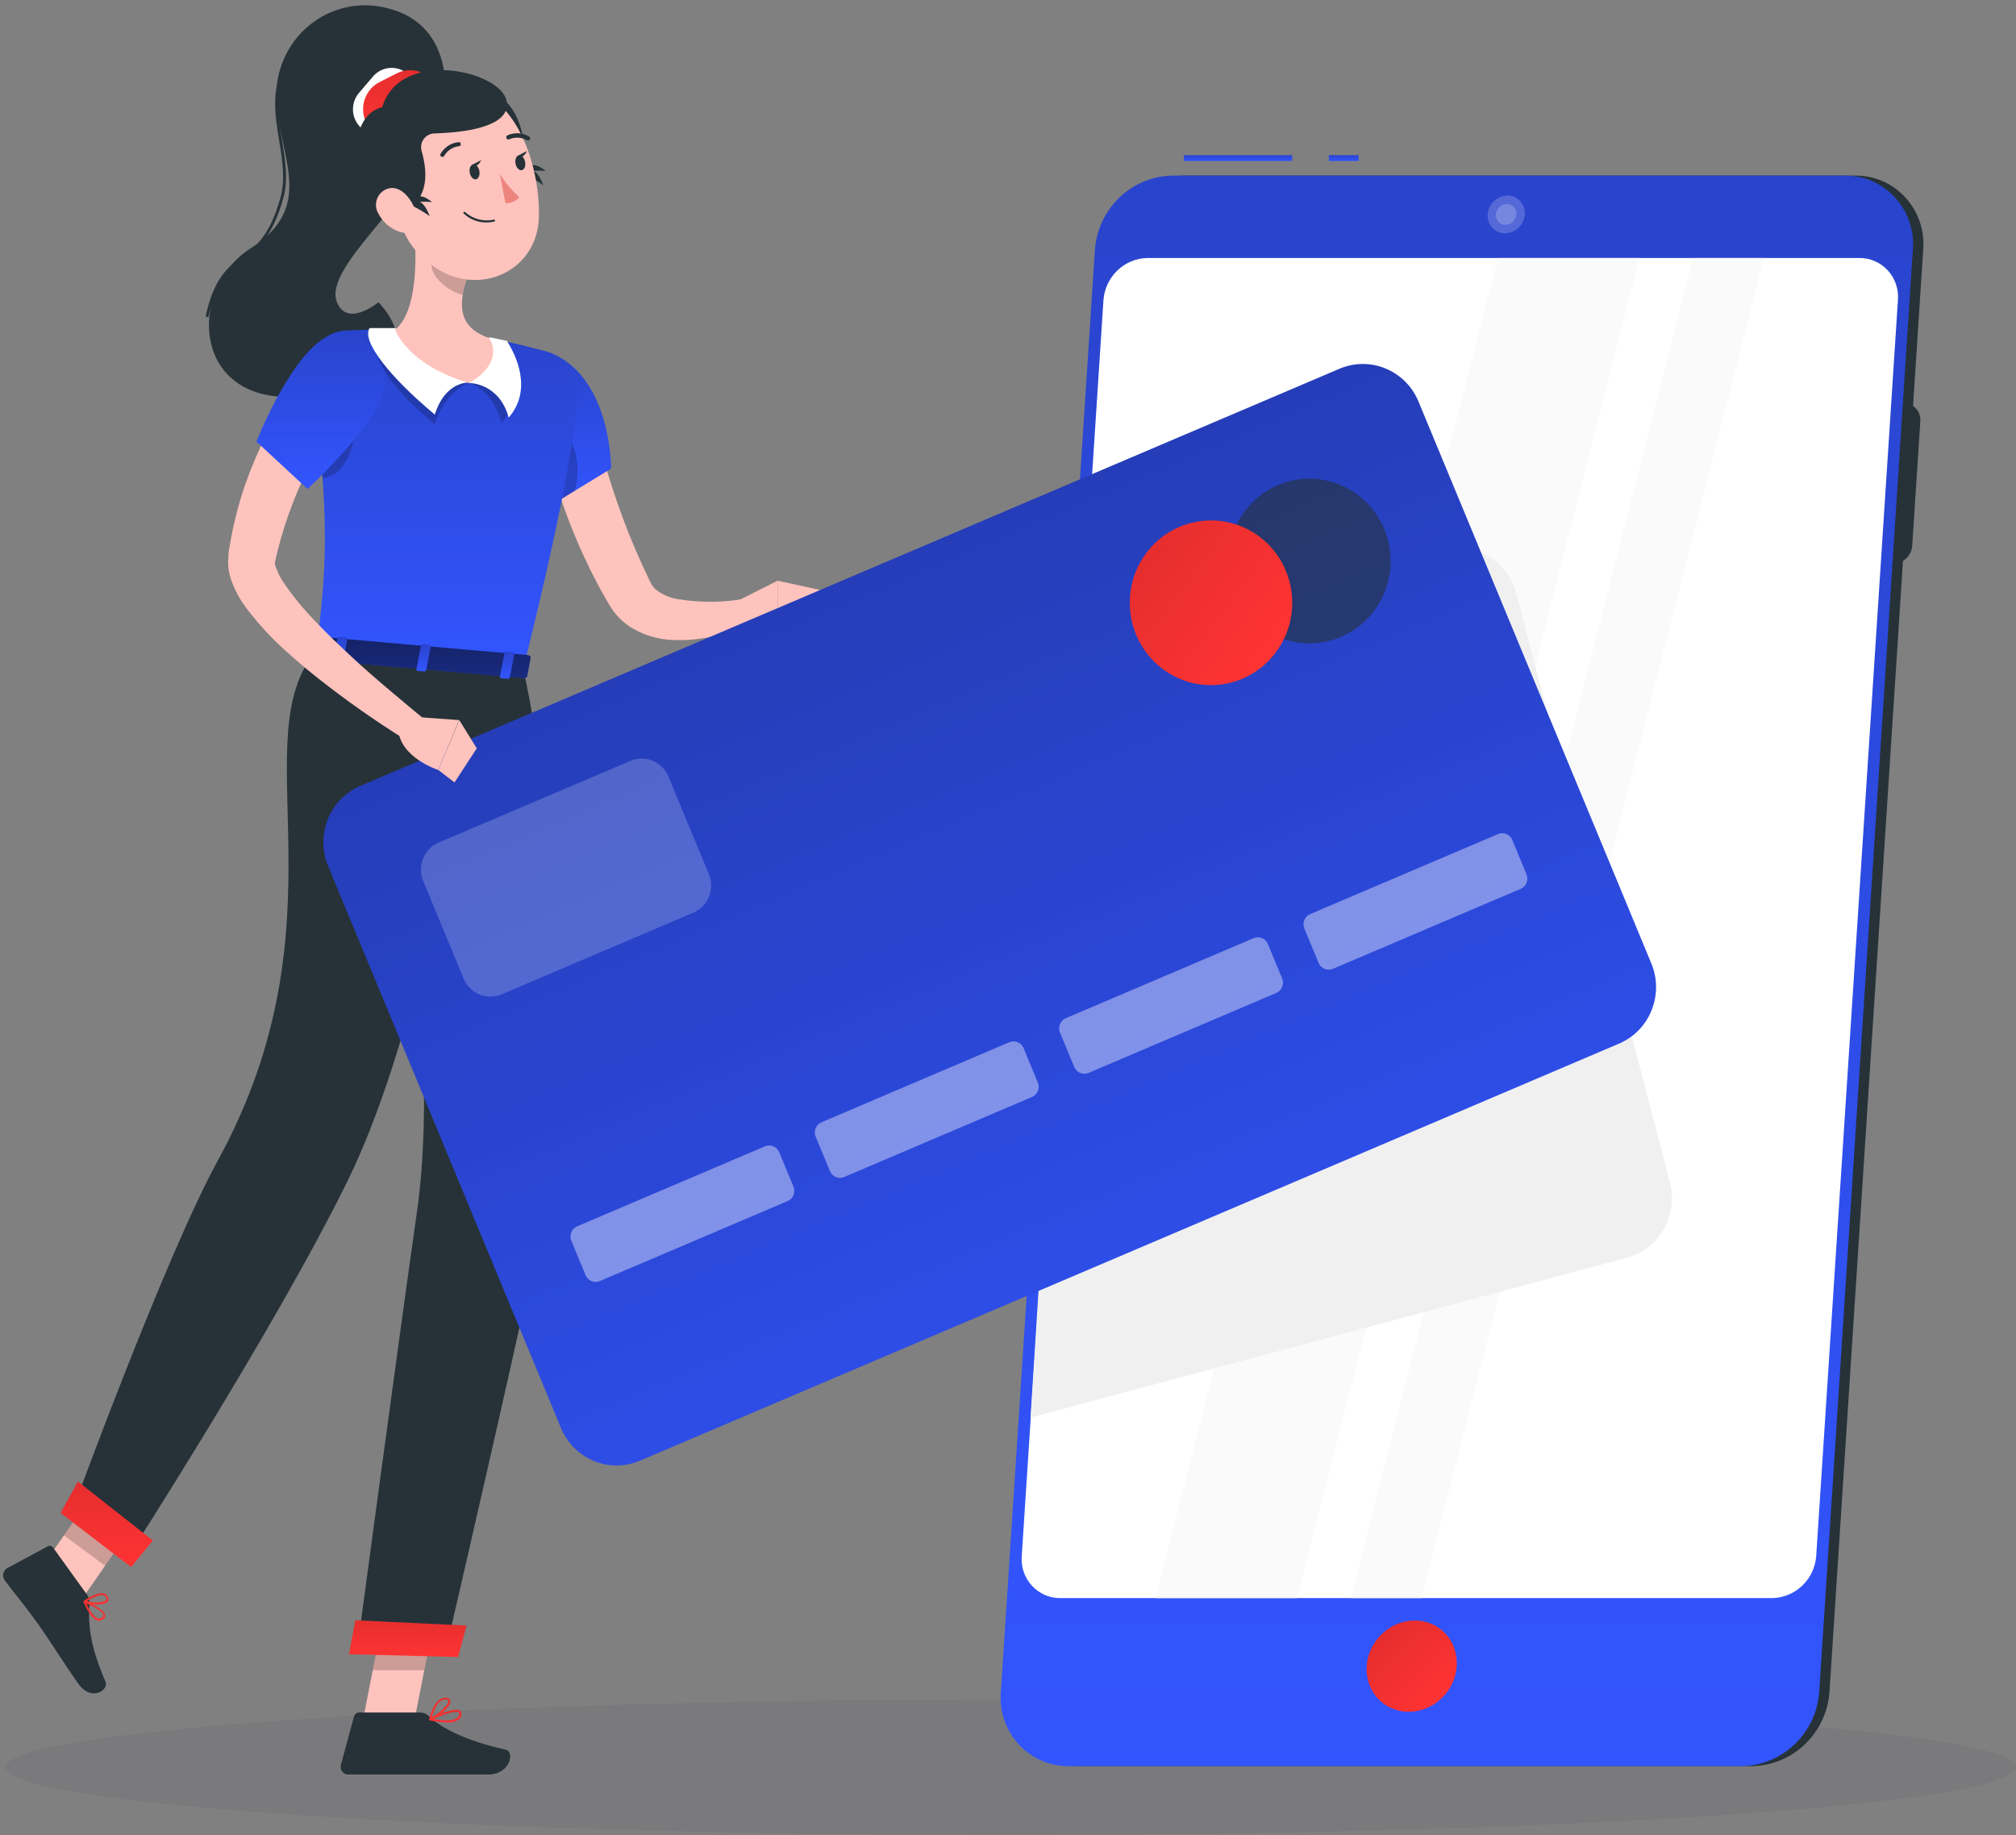 <svg width="400" height="364" viewBox="0 0 400 364" fill="none" xmlns="http://www.w3.org/2000/svg">
<rect x="0" y="0" width="400" height="364" fill="#808080" stroke="none"/>
<g clip-path="url(#clip0)">
<path opacity="0.05" d="M200.554 364C310.705 364 400 357.982 400 350.56C400 343.137 310.705 337.12 200.554 337.12C90.403 337.12 1.108 343.137 1.108 350.56C1.108 357.982 90.403 364 200.554 364Z" fill="#000D33"/>
<path d="M347.592 350.348H214.107C212.248 350.368 210.404 349.996 208.694 349.254C206.985 348.513 205.446 347.418 204.176 346.041C202.906 344.663 201.934 343.033 201.32 341.253C200.706 339.474 200.464 337.584 200.61 335.705L219.239 49.473C219.551 45.53 221.3 41.845 224.146 39.138C226.992 36.431 230.731 34.895 234.633 34.83H368.106C369.965 34.811 371.807 35.185 373.516 35.927C375.224 36.669 376.762 37.764 378.03 39.141C379.298 40.519 380.27 42.149 380.883 43.927C381.497 45.706 381.738 47.595 381.592 49.473L362.986 335.705C362.674 339.648 360.925 343.333 358.079 346.04C355.233 348.747 351.494 350.283 347.592 350.348Z" fill="#263238"/>
<path d="M375.695 111.801H359.535C359.086 111.805 358.642 111.715 358.229 111.536C357.817 111.357 357.445 111.093 357.139 110.761C356.833 110.428 356.598 110.035 356.45 109.606C356.301 109.176 356.243 108.721 356.278 108.267L357.889 83.475C357.979 82.532 358.409 81.657 359.097 81.015C359.784 80.374 360.681 80.012 361.615 80H377.763C378.207 79.996 378.646 80.084 379.055 80.26C379.463 80.435 379.831 80.694 380.137 81.02C380.442 81.346 380.678 81.732 380.83 82.154C380.982 82.577 381.047 83.026 381.02 83.475L379.409 108.267C379.335 109.219 378.914 110.109 378.227 110.763C377.54 111.416 376.637 111.786 375.695 111.801V111.801Z" fill="#263238"/>
<path d="M269.57 30.775H263.661V31.933H269.57V30.775Z" fill="url(#paint0_linear)"/>
<path d="M256.381 30.775H234.896V31.933H256.381V30.775Z" fill="url(#paint1_linear)"/>
<path d="M345.558 350.348H212.073C210.214 350.366 208.371 349.993 206.662 349.251C204.953 348.508 203.415 347.414 202.146 346.037C200.877 344.66 199.904 343.03 199.289 341.251C198.675 339.472 198.432 337.583 198.576 335.704L217.25 49.473C217.562 45.53 219.312 41.845 222.158 39.138C225.004 36.431 228.742 34.895 232.644 34.83H366.129C367.981 34.822 369.815 35.204 371.514 35.952C373.213 36.699 374.74 37.795 376 39.171C377.26 40.547 378.224 42.173 378.833 43.947C379.441 45.72 379.68 47.602 379.535 49.473L360.952 335.704C360.64 339.648 358.891 343.333 356.045 346.04C353.199 348.747 349.46 350.283 345.558 350.348Z" fill="url(#paint2_linear)"/>
<path d="M351.615 317.006H210.393C209.337 317.017 208.29 316.806 207.318 316.384C206.347 315.963 205.473 315.342 204.752 314.559C204.03 313.777 203.478 312.851 203.129 311.84C202.78 310.829 202.642 309.756 202.725 308.688L218.942 59.494C219.117 57.26 220.105 55.171 221.715 53.634C223.324 52.097 225.439 51.221 227.65 51.176H368.906C369.963 51.165 371.01 51.377 371.981 51.798C372.952 52.219 373.826 52.841 374.548 53.623C375.269 54.406 375.822 55.332 376.171 56.343C376.52 57.353 376.657 58.427 376.575 59.494L360.358 308.688C360.182 310.928 359.189 313.022 357.572 314.56C355.956 316.098 353.832 316.97 351.615 317.006V317.006Z" fill="white"/>
<path d="M325.272 51.176H297.227L229.284 317.006H257.33L325.272 51.176Z" fill="#FAFAFA"/>
<path d="M349.981 51.176H335.958L268.016 317.006H282.038L349.981 51.176Z" fill="#FAFAFA"/>
<path d="M331.352 234.636L300.861 117.732C300.045 114.624 298.048 111.97 295.306 110.353C292.564 108.735 289.301 108.285 286.233 109.101L214.096 128.425L204.473 281.185L322.838 249.477C325.903 248.645 328.519 246.617 330.114 243.837C331.71 241.056 332.155 237.749 331.352 234.636V234.636Z" fill="#F0F0F0"/>
<path d="M286.109 336.798C289.774 333.203 290.056 327.471 286.738 323.994C283.421 320.518 277.76 320.614 274.094 324.208C270.429 327.802 270.147 333.535 273.465 337.011C276.782 340.488 282.443 340.392 286.109 336.798Z" fill="url(#paint3_linear)"/>
<path opacity="0.2" d="M302.541 42.533C302.461 43.543 302.013 44.486 301.284 45.178C300.555 45.87 299.597 46.261 298.598 46.275C298.125 46.277 297.657 46.179 297.223 45.988C296.788 45.797 296.398 45.517 296.076 45.165C295.754 44.814 295.507 44.398 295.351 43.946C295.195 43.492 295.133 43.012 295.17 42.533C295.247 41.523 295.694 40.579 296.424 39.886C297.154 39.194 298.113 38.803 299.113 38.791C299.586 38.79 300.054 38.888 300.488 39.079C300.922 39.27 301.313 39.55 301.635 39.902C301.957 40.253 302.204 40.669 302.36 41.121C302.516 41.574 302.577 42.055 302.541 42.533V42.533Z" fill="white"/>
<path opacity="0.2" d="M300.873 42.534C300.833 43.089 300.588 43.609 300.188 43.991C299.789 44.373 299.262 44.589 298.712 44.596C298.45 44.6 298.19 44.548 297.949 44.444C297.708 44.34 297.491 44.186 297.312 43.992C297.133 43.797 296.997 43.567 296.911 43.316C296.826 43.065 296.793 42.798 296.815 42.534C296.855 41.978 297.099 41.458 297.499 41.076C297.899 40.694 298.426 40.479 298.975 40.471C299.237 40.467 299.498 40.519 299.739 40.623C299.98 40.727 300.197 40.881 300.376 41.075C300.555 41.27 300.691 41.5 300.777 41.751C300.862 42.002 300.895 42.269 300.873 42.534V42.534Z" fill="white"/>
<path d="M86.188 28.076C90.451 17.453 88.92 4.512 76.828 1.616C74.164 0.92 71.376 0.867 68.687 1.46C65.999 2.054 63.485 3.277 61.347 5.033C59.21 6.789 57.508 9.028 56.377 11.571C55.247 14.114 54.721 16.89 54.84 19.677C55.32 31.262 62.84 40.912 49.663 49.311C36.486 57.71 37.892 83.024 63.377 78.135C88.862 73.246 75.091 59.958 75.091 59.958C75.091 59.958 68.84 65.125 66.828 59.865C64.28 53.053 81.251 40.507 86.188 28.076Z" fill="#263238"/>
<path d="M41.343 62.924L40.783 62.797C42.486 55.069 45.16 53.077 47.983 50.968C50.806 48.86 53.48 46.856 55.64 39.256C56.657 35.676 56.017 31.714 55.389 27.891C54.589 23.014 53.766 17.962 56.246 13.444L56.737 13.734C54.36 18.067 55.171 23.002 55.949 27.798C56.589 31.691 57.251 35.711 56.188 39.383C53.983 47.168 51.103 49.312 48.326 51.397C45.548 53.482 43 55.417 41.343 62.924Z" fill="#263238"/>
<path d="M118.645 86.43C118.725 86.824 118.862 87.414 118.988 87.947L119.388 89.581C119.662 90.681 119.971 91.782 120.291 92.883C120.942 95.072 121.639 97.285 122.394 99.463C123.902 103.846 125.626 108.149 127.559 112.357L128.999 115.404C129.243 115.949 129.588 116.44 130.017 116.852C131.301 117.899 132.834 118.586 134.462 118.845C138.735 119.545 143.092 119.545 147.365 118.845L148.908 123.768C147.725 124.297 146.516 124.761 145.285 125.158C144.062 125.571 142.818 125.919 141.559 126.201C138.938 126.813 136.247 127.066 133.559 126.954C130.397 126.864 127.321 125.881 124.679 124.116C123.193 123.07 121.939 121.721 120.999 120.154L120.817 119.864L120.702 119.667L120.474 119.25L120.005 118.439L119.079 116.794C116.688 112.375 114.588 107.801 112.794 103.101C111.925 100.784 111.068 98.362 110.371 95.918C110.028 94.759 109.685 93.473 109.377 92.222C109.068 90.971 108.794 89.789 108.542 88.306L118.645 86.43Z" fill="#FFC3BD"/>
<path d="M109.822 70.234C121.354 75.447 121.251 92.964 121.251 92.964L109.102 100.366C109.102 100.366 99.96 86.65 100.645 80.417C101.32 73.918 103.285 67.303 109.822 70.234Z" fill="url(#paint4_linear)"/>
<path opacity="0.2" d="M111.64 85.179C108.485 81.947 105.708 85.677 103.171 89.813C104.911 93.47 106.893 97.004 109.102 100.39L114.085 97.355C115.068 93.497 114.782 88.423 111.64 85.179Z" fill="black"/>
<path d="M146.165 119.285L154.279 115.184L154.371 125.946C154.371 125.946 148.314 127.012 144.279 122.702L146.165 119.285Z" fill="#FFC3BD"/>
<path d="M162.999 117.095L161.605 125.089L154.371 125.946L154.279 115.184L162.999 117.095Z" fill="#FFC3BD"/>
<path d="M71.891 341.799L81.925 342.772L86.6 319.104L76.566 318.13L71.891 341.799Z" fill="#FFC3BD"/>
<path d="M6.097 314.052L14.257 320.077L27.869 300.498L19.697 294.474L6.097 314.052Z" fill="#FFC3BD"/>
<path d="M17.252 316.311L10.532 306.985C10.42 306.82 10.252 306.703 10.06 306.656C9.868 306.608 9.665 306.635 9.492 306.73L1.435 311.063C1.235 311.18 1.063 311.339 0.928 311.528C0.794 311.717 0.7 311.934 0.654 312.162C0.608 312.391 0.609 312.627 0.659 312.855C0.709 313.082 0.806 313.297 0.943 313.484C3.343 316.693 4.657 318.118 7.617 322.231C9.446 324.757 13.103 330.607 15.617 334.094C18.132 337.581 21.663 335.253 20.932 333.573C17.617 326.031 17.503 321.617 17.755 318.084C17.802 317.451 17.624 316.821 17.252 316.311Z" fill="#263238"/>
<path d="M83.251 339.702H71.206C70.989 339.702 70.778 339.775 70.607 339.909C70.435 340.043 70.312 340.231 70.257 340.443L67.64 350.07C67.576 350.298 67.565 350.538 67.609 350.771C67.652 351.003 67.749 351.223 67.891 351.411C68.033 351.599 68.217 351.75 68.427 351.854C68.638 351.957 68.869 352.009 69.103 352.005C73.354 352.005 75.365 352.005 80.657 352.005H96.851C101.251 352.005 102.165 347.498 100.348 347.081C92.188 345.251 87.48 342.725 84.954 340.316C84.483 339.9 83.875 339.681 83.251 339.702Z" fill="#263238"/>
<path opacity="0.2" d="M86.6 319.115L84.188 331.314H73.96L76.566 318.142L86.6 319.115Z" fill="black"/>
<path opacity="0.2" d="M19.697 294.474L27.869 300.509L20.852 310.6L12.68 304.564L19.697 294.474Z" fill="black"/>
<path d="M114.577 79.467C113.868 87.287 111.308 102.637 103.822 132.631L62.748 129.028C64.726 113.4 65.651 103.274 61.788 73.686C61.663 72.708 61.737 71.714 62.006 70.767C62.276 69.819 62.734 68.937 63.354 68.177C63.973 67.416 64.74 66.793 65.607 66.346C66.474 65.898 67.423 65.637 68.394 65.576C71.354 65.414 74.874 65.31 78.406 65.449C84.653 65.544 90.886 66.09 97.057 67.083C100.68 67.743 104.542 68.693 107.685 69.527C109.808 70.091 111.665 71.398 112.926 73.218C114.188 75.038 114.773 77.252 114.577 79.467Z" fill="url(#paint5_linear)"/>
<path opacity="0.2" d="M62.84 82.352C63.366 86.986 63.754 91.122 63.983 94.829C67.766 94.493 70.554 90.288 70.84 81.495C69.423 77.243 66.051 78.784 62.84 82.352Z" fill="black"/>
<path d="M103.822 132.631C103.822 132.631 117.719 194.958 108.394 238.9C102.188 268.326 88.371 327.769 88.371 327.769L70.851 327.317C70.851 327.317 79.217 264.932 82.725 240.429C88.725 198.468 73.697 130.036 73.697 130.036L103.822 132.631Z" fill="#263238"/>
<path opacity="0.2" d="M87.8 145.224L79.034 159.23C81.674 175.838 83.349 192.587 84.051 209.394C96.371 187.034 90.531 157.052 87.8 145.224Z" fill="black"/>
<path d="M90.885 328.696L69.24 328.14L70.497 321.397L92.577 322.452L90.885 328.696Z" fill="url(#paint6_linear)"/>
<path d="M94.84 131.97C94.84 131.97 86.691 198.063 69.011 234.15C54.737 263.298 24.874 309.627 24.874 309.627L13.96 300.764C13.96 300.764 32.634 249.524 43.24 230.165C69.263 182.667 47.994 146.463 62.748 129.028L94.84 131.97Z" fill="#263238"/>
<path d="M265.76 73.153L71.503 155.889C65.405 158.487 62.538 165.604 65.1 171.786L111.304 283.259C113.866 289.441 120.887 292.347 126.985 289.749L321.242 207.013C327.341 204.416 330.207 197.299 327.645 191.117L281.442 79.643C278.88 73.462 271.859 70.556 265.76 73.153Z" fill="url(#paint7_linear)"/>
<path opacity="0.1" d="M265.76 73.153L71.503 155.889C65.405 158.487 62.538 165.604 65.1 171.786L111.304 283.259C113.866 289.441 120.887 292.347 126.985 289.749L321.242 207.013C327.341 204.416 330.207 197.299 327.645 191.117L281.442 79.643C278.88 73.462 271.859 70.556 265.76 73.153Z" fill="black"/>
<path opacity="0.2" d="M125.087 150.927L87.051 167.127C84.119 168.376 82.74 171.799 83.972 174.772L91.989 194.114C93.222 197.087 96.598 198.485 99.531 197.236L137.567 181.036C140.5 179.787 141.878 176.364 140.646 173.391L132.629 154.048C131.397 151.075 128.02 149.678 125.087 150.927Z" fill="white"/>
<path opacity="0.4" d="M151.777 227.387L114.51 243.259C113.41 243.728 112.893 245.011 113.355 246.126L116.184 252.951C116.646 254.066 117.912 254.59 119.012 254.121L156.279 238.249C157.379 237.781 157.896 236.497 157.434 235.382L154.605 228.557C154.143 227.443 152.877 226.919 151.777 227.387Z" fill="white"/>
<path opacity="0.4" d="M200.263 206.742L162.996 222.614C161.896 223.083 161.379 224.366 161.841 225.481L164.67 232.306C165.132 233.421 166.398 233.945 167.498 233.476L204.765 217.604C205.865 217.136 206.382 215.852 205.92 214.737L203.091 207.912C202.629 206.798 201.363 206.274 200.263 206.742Z" fill="white"/>
<path opacity="0.4" d="M248.738 186.097L211.471 201.969C210.371 202.438 209.854 203.721 210.316 204.836L213.145 211.661C213.607 212.776 214.873 213.3 215.973 212.831L253.24 196.959C254.34 196.491 254.857 195.207 254.394 194.092L251.566 187.267C251.104 186.153 249.837 185.629 248.738 186.097Z" fill="white"/>
<path opacity="0.4" d="M297.224 165.452L259.957 181.324C258.857 181.793 258.34 183.076 258.802 184.191L261.631 191.016C262.093 192.131 263.359 192.655 264.459 192.186L301.726 176.314C302.826 175.846 303.343 174.562 302.881 173.447L300.052 166.622C299.59 165.508 298.324 164.983 297.224 165.452Z" fill="white"/>
<path opacity="0.6" d="M263.504 127.189C272.166 125.118 277.532 116.321 275.489 107.54C273.447 98.76 264.769 93.32 256.107 95.391C247.445 97.462 242.079 106.259 244.122 115.039C246.165 123.82 254.842 129.259 263.504 127.189Z" fill="#263238"/>
<path d="M253.17 129.367C258.508 122.149 257.064 111.91 249.943 106.499C242.823 101.087 232.722 102.552 227.384 109.77C222.045 116.988 223.49 127.226 230.611 132.638C237.731 138.05 247.831 136.585 253.17 129.367Z" fill="url(#paint8_linear)"/>
<path d="M26.017 310.855L12.017 300.116L15.457 293.883L30.337 305.584L26.017 310.855Z" fill="url(#paint9_linear)"/>
<path d="M62.337 126.537L60.166 130.105C59.994 130.372 60.314 130.708 60.783 130.743L103.868 134.519C104.234 134.519 104.554 134.392 104.6 134.16L105.285 130.464C105.342 130.21 105.034 129.966 104.634 129.932L63.034 126.282C62.906 126.261 62.775 126.274 62.653 126.318C62.531 126.363 62.422 126.438 62.337 126.537V126.537Z" fill="url(#paint10_linear)"/>
<path opacity="0.5" d="M62.337 126.537L60.166 130.105C59.994 130.372 60.314 130.708 60.783 130.743L103.868 134.519C104.234 134.519 104.554 134.392 104.6 134.16L105.285 130.464C105.342 130.21 105.034 129.966 104.634 129.932L63.034 126.282C62.906 126.261 62.775 126.274 62.653 126.318C62.531 126.363 62.422 126.438 62.337 126.537V126.537Z" fill="black"/>
<path d="M67.537 131.739L66.394 131.646C66.177 131.646 66.017 131.496 66.04 131.357L66.977 126.561C66.977 126.41 67.206 126.317 67.434 126.34L68.577 126.433C68.805 126.433 68.966 126.584 68.931 126.723L67.994 131.519C67.948 131.658 67.743 131.762 67.537 131.739Z" fill="url(#paint11_linear)"/>
<path d="M100.68 134.647L99.537 134.554C99.32 134.554 99.16 134.404 99.183 134.265L100.12 129.468C100.161 129.385 100.228 129.319 100.311 129.279C100.394 129.239 100.487 129.228 100.577 129.248L101.72 129.341C101.948 129.341 102.108 129.492 102.074 129.631L101.137 134.427C101.125 134.589 100.92 134.67 100.68 134.647Z" fill="url(#paint12_linear)"/>
<path d="M84.108 133.199L82.966 133.094C82.737 133.094 82.577 132.944 82.611 132.805L83.548 128.009C83.548 127.869 83.777 127.765 83.994 127.788L85.137 127.893C85.354 127.893 85.514 128.043 85.491 128.182L84.554 132.978C84.531 133.117 84.337 133.21 84.108 133.199Z" fill="url(#paint13_linear)"/>
<path d="M19.812 321.467C19.683 321.489 19.552 321.489 19.423 321.467C18.177 321.212 17.137 319.069 16.589 317.817C16.567 317.785 16.556 317.747 16.556 317.707C16.556 317.668 16.567 317.63 16.589 317.597C16.618 317.575 16.654 317.562 16.692 317.562C16.729 317.562 16.765 317.575 16.794 317.597C17.183 317.736 20.589 319.068 20.852 320.331C20.883 320.468 20.876 320.611 20.832 320.744C20.788 320.877 20.707 320.995 20.6 321.084C20.384 321.293 20.108 321.427 19.812 321.467V321.467ZM17.149 318.084C17.926 319.81 18.794 320.91 19.503 321.05C19.663 321.074 19.827 321.057 19.978 321C20.13 320.944 20.265 320.849 20.372 320.725C20.429 320.682 20.472 320.623 20.497 320.555C20.521 320.487 20.525 320.413 20.509 320.343C20.349 319.567 18.326 318.57 17.149 318.084Z" fill="url(#paint14_linear)"/>
<path d="M19.915 318.246C18.828 318.383 17.725 318.264 16.692 317.899C16.66 317.884 16.633 317.862 16.613 317.833C16.593 317.805 16.58 317.771 16.577 317.736C16.573 317.701 16.578 317.665 16.592 317.633C16.606 317.6 16.629 317.572 16.657 317.551C16.76 317.482 19.114 315.744 20.532 316.068C20.707 316.102 20.872 316.175 21.016 316.281C21.161 316.387 21.28 316.524 21.366 316.682C21.479 316.827 21.541 317.007 21.541 317.192C21.541 317.377 21.479 317.556 21.366 317.702C20.959 318.049 20.446 318.241 19.915 318.246ZM17.252 317.632C18.395 317.968 20.532 317.991 21.057 317.4C21.149 317.308 21.229 317.157 21.057 316.856C21.001 316.748 20.921 316.655 20.824 316.583C20.727 316.51 20.616 316.461 20.497 316.439C19.537 316.242 17.892 317.203 17.252 317.632Z" fill="url(#paint15_linear)"/>
<path d="M88.6 341.671C87.492 341.643 86.389 341.503 85.308 341.254C85.272 341.238 85.24 341.211 85.218 341.177C85.197 341.143 85.185 341.104 85.185 341.063C85.185 341.022 85.197 340.983 85.218 340.949C85.24 340.915 85.272 340.888 85.308 340.872C85.811 340.629 90.177 338.555 91.274 339.343C91.376 339.408 91.457 339.502 91.507 339.613C91.558 339.724 91.576 339.847 91.56 339.968C91.557 340.195 91.502 340.418 91.399 340.619C91.295 340.82 91.147 340.994 90.965 341.127C90.254 341.56 89.425 341.75 88.6 341.671V341.671ZM85.994 340.976C87.297 341.219 89.697 341.544 90.68 340.791C90.807 340.689 90.912 340.561 90.987 340.415C91.061 340.269 91.105 340.109 91.114 339.945C91.114 339.783 91.114 339.713 91.011 339.679C90.394 339.25 87.811 340.165 85.994 340.976Z" fill="url(#paint16_linear)"/>
<path d="M85.354 341.254C85.314 341.27 85.269 341.27 85.228 341.254C85.199 341.232 85.176 341.201 85.164 341.166C85.152 341.131 85.15 341.093 85.16 341.057C85.16 340.86 86.188 336.492 88.588 336.771C89.183 336.852 89.343 337.141 89.377 337.385C89.525 338.543 86.771 340.744 85.445 341.289L85.354 341.254ZM88.348 337.118C86.828 337.118 85.948 339.667 85.651 340.686C87.08 339.922 89.08 338.103 88.954 337.396C88.954 337.338 88.954 337.176 88.508 337.13L88.348 337.118Z" fill="url(#paint17_linear)"/>
<path d="M67.297 82.56L66.691 83.429L66.028 84.414C65.583 85.086 65.137 85.769 64.714 86.476C63.846 87.866 63.057 89.314 62.257 90.763C60.677 93.675 59.288 96.69 58.097 99.787C56.897 102.866 55.893 106.02 55.091 109.229L54.554 111.546C54.554 111.477 54.486 111.72 54.611 112.16C55.005 113.398 55.579 114.57 56.314 115.636C58.16 118.326 60.233 120.85 62.508 123.178C64.794 125.634 67.331 128.008 69.857 130.372C72.383 132.735 75.034 135.006 77.686 137.242C80.337 139.478 83.045 141.737 85.685 143.915L82.828 148.19C76.707 144.509 70.796 140.479 65.126 136.118C62.268 133.94 59.468 131.646 56.76 129.167C53.92 126.644 51.328 123.846 49.023 120.814C47.641 119.034 46.559 117.033 45.823 114.894C45.323 113.405 45.155 111.823 45.331 110.26V109.936V109.762L45.389 109.415L45.503 108.708L45.743 107.306C46.415 103.575 47.363 99.9 48.577 96.312C49.833 92.742 51.318 89.259 53.023 85.885C53.88 84.194 54.817 82.56 55.823 80.95C56.314 80.139 56.828 79.34 57.366 78.54L58.211 77.382C58.508 76.976 58.76 76.617 59.16 76.119L67.297 82.56Z" fill="#FFC3BD"/>
<path d="M66.28 66.237C58.44 68.323 50.874 87.588 50.874 87.588L61.023 96.996C61.023 96.996 76.966 82.259 76.428 75.609C75.983 69.956 72.577 64.546 66.28 66.237Z" fill="url(#paint18_linear)"/>
<path opacity="0.2" d="M78.406 65.079C76.969 65.376 75.505 65.512 74.04 65.484C73.731 71.207 77.354 76.733 86.257 84.148C88.394 77.394 93.114 75.934 93.114 75.934L78.406 65.079Z" fill="black"/>
<path opacity="0.2" d="M97.057 66.897C97.057 66.897 98.097 67.048 100.577 67.627C102.234 70.211 104.382 78.17 99.502 83.846C97.605 76.895 93.08 76.015 93.08 76.015L97.057 66.897Z" fill="black"/>
<path d="M78.406 65.079C78.406 65.079 76.12 65.079 73.331 65.079C71.674 67.662 77.377 74.822 86.268 82.236C88.405 75.482 93.125 75.888 93.125 75.888L78.406 65.079Z" fill="white"/>
<path d="M97.057 66.897C97.057 66.897 98.097 67.048 100.577 67.627C102.234 70.211 105.811 77.208 100.931 82.838C99.034 75.887 93.08 75.98 93.08 75.98L97.057 66.897Z" fill="white"/>
<path d="M82.074 44.284C82.737 50.47 82.954 61.661 78.406 65.415C78.406 65.415 80.771 72.366 93.08 75.98C100.485 71.647 97.057 67.048 97.057 67.048C90.508 64.847 91.114 59.831 92.68 55.197L82.074 44.284Z" fill="#FFC3BD"/>
<path opacity="0.2" d="M86.394 48.744L92.68 55.197C92.295 56.27 92.004 57.374 91.811 58.499C89.285 57.908 85.628 55.243 85.594 52.509C85.641 51.216 85.911 49.942 86.394 48.744V48.744Z" fill="black"/>
<path d="M95.971 19.561C97.971 17.325 101.937 20.175 103.4 25.655C105.594 33.764 99.743 34.343 96.68 30.289C93.617 26.234 94.302 21.426 95.971 19.561Z" fill="#263238"/>
<path d="M102.165 33.799C104.172 34.503 106.069 35.494 107.8 36.742C106.805 34.285 105.914 32.791 102.165 33.799Z" fill="#263238"/>
<path d="M103.32 34.181C104.944 33.853 106.606 33.76 108.257 33.903C106.634 32.64 105.457 32.015 103.32 34.181Z" fill="#263238"/>
<path d="M76.68 34.622C79.228 44.504 80.108 48.744 86.074 52.88C95.068 59.112 106.485 53.783 106.908 43.322C107.285 33.915 103.057 19.341 92.623 17.279C90.323 16.806 87.942 16.938 85.708 17.664C83.474 18.39 81.461 19.685 79.861 21.425C78.261 23.165 77.129 25.292 76.572 27.603C76.015 29.913 76.052 32.33 76.68 34.622V34.622Z" fill="#FFC3BD"/>
<path d="M81.388 21.588L78.566 24.913C77.719 25.895 76.524 26.5 75.24 26.595C73.957 26.691 72.688 26.269 71.708 25.423C70.738 24.566 70.139 23.355 70.043 22.054C69.947 20.753 70.36 19.466 71.194 18.472L74.017 15.158C74.864 14.177 76.058 13.572 77.34 13.475C78.623 13.377 79.892 13.795 80.874 14.637V14.637C81.842 15.496 82.439 16.706 82.535 18.006C82.631 19.306 82.219 20.593 81.388 21.588V21.588Z" fill="white"/>
<path d="M83.994 25.295L80.566 27.033C79.158 27.732 77.535 27.837 76.052 27.327C74.568 26.817 73.343 25.733 72.645 24.311C71.956 22.882 71.851 21.236 72.354 19.73C72.857 18.223 73.927 16.98 75.331 16.27L78.76 14.533C80.17 13.834 81.796 13.73 83.281 14.242C84.767 14.754 85.993 15.842 86.691 17.267V17.267C87.379 18.695 87.482 20.341 86.977 21.845C86.472 23.35 85.399 24.59 83.994 25.295V25.295Z" fill="url(#paint19_linear)"/>
<path d="M79.606 42.013C79.606 42.013 86.645 40.38 83.651 29.941C83.539 29.54 83.52 29.117 83.594 28.707C83.668 28.296 83.834 27.908 84.079 27.573C84.324 27.237 84.641 26.963 85.007 26.771C85.373 26.579 85.777 26.475 86.188 26.466C94.12 26.246 101.537 24.566 100.485 19.909C99.171 14.024 79.411 9.482 75.823 21.264C68.817 22.921 68.554 36.916 79.606 42.013Z" fill="#263238"/>
<path d="M79.64 39.951C81.647 40.655 83.544 41.645 85.274 42.893C84.28 40.461 83.388 38.966 79.64 39.951Z" fill="#263238"/>
<path d="M80.794 40.356C82.419 40.029 84.081 39.935 85.731 40.078C84.12 38.839 82.943 38.202 80.794 40.356Z" fill="#263238"/>
<path d="M75.08 42.383C75.993 44.129 77.55 45.437 79.411 46.021C81.891 46.774 83.171 44.55 82.531 42.152C81.948 39.997 79.96 37.02 77.457 37.309C76.912 37.386 76.395 37.598 75.952 37.927C75.509 38.257 75.153 38.693 74.917 39.196C74.681 39.699 74.573 40.254 74.601 40.81C74.63 41.367 74.794 41.907 75.08 42.383Z" fill="#FFC3BD"/>
<path d="M93.205 34.285C93.365 35.096 93.925 35.676 94.44 35.571C94.954 35.467 95.263 34.714 95.114 33.903C94.965 33.092 94.394 32.513 93.868 32.617C93.343 32.721 93.045 33.463 93.205 34.285Z" fill="#263238"/>
<path d="M102.291 32.467C102.451 33.289 103 33.857 103.525 33.753C104.051 33.648 104.348 32.907 104.188 32.096C104.028 31.285 103.48 30.706 102.954 30.81C102.428 30.914 102.131 31.656 102.291 32.467Z" fill="#263238"/>
<path d="M102.737 30.903L104.554 29.953C104.554 29.953 103.857 31.679 102.737 30.903Z" fill="#263238"/>
<path d="M99.171 34.506C100.247 36.223 101.55 37.783 103.045 39.14C102.697 39.527 102.268 39.832 101.79 40.032C101.312 40.232 100.796 40.323 100.28 40.298L99.171 34.506Z" fill="#ED847E"/>
<path d="M96.565 44.133C94.874 44.155 93.239 43.521 91.994 42.36C91.957 42.321 91.936 42.27 91.936 42.215C91.936 42.161 91.957 42.11 91.994 42.071C92.032 42.033 92.084 42.012 92.137 42.012C92.19 42.012 92.241 42.033 92.28 42.071C93.049 42.758 93.967 43.252 94.96 43.511C95.953 43.771 96.993 43.789 97.994 43.565C98.045 43.556 98.099 43.568 98.141 43.598C98.184 43.629 98.213 43.675 98.222 43.727C98.232 43.78 98.22 43.833 98.19 43.877C98.16 43.92 98.114 43.95 98.062 43.959C97.571 44.071 97.069 44.129 96.565 44.133V44.133Z" fill="#263238"/>
<path d="M87.754 31.123C87.682 31.12 87.612 31.1 87.548 31.065C87.457 31.01 87.392 30.92 87.366 30.816C87.34 30.711 87.357 30.601 87.411 30.509C87.789 29.858 88.315 29.308 88.945 28.905C89.576 28.502 90.292 28.257 91.034 28.192C91.139 28.192 91.24 28.233 91.317 28.306C91.394 28.379 91.439 28.479 91.445 28.586C91.447 28.639 91.438 28.692 91.419 28.742C91.401 28.792 91.372 28.837 91.336 28.876C91.3 28.915 91.257 28.946 91.209 28.968C91.161 28.989 91.109 29.001 91.057 29.003C90.444 29.071 89.856 29.287 89.341 29.631C88.826 29.976 88.4 30.439 88.097 30.984C88.055 31.033 88.002 31.072 87.942 31.096C87.882 31.12 87.818 31.129 87.754 31.123Z" fill="#263238"/>
<path d="M104.817 27.856C104.753 27.873 104.686 27.873 104.622 27.856C104.089 27.537 103.49 27.35 102.873 27.31C102.255 27.27 101.637 27.378 101.068 27.624C100.967 27.677 100.849 27.686 100.741 27.65C100.632 27.614 100.543 27.536 100.491 27.433C100.44 27.33 100.43 27.211 100.466 27.101C100.501 26.991 100.578 26.9 100.68 26.848C101.364 26.534 102.113 26.392 102.863 26.434C103.613 26.476 104.342 26.702 104.988 27.091C105.034 27.117 105.074 27.151 105.106 27.192C105.138 27.234 105.162 27.281 105.176 27.332C105.19 27.383 105.193 27.436 105.187 27.488C105.18 27.54 105.163 27.59 105.137 27.636C105.108 27.698 105.063 27.752 105.007 27.791C104.95 27.829 104.885 27.852 104.817 27.856Z" fill="#263238"/>
<path d="M81.948 142.188L91.091 142.837L86.965 152.742C86.965 152.742 79.331 150.298 79.023 144.633L81.948 142.188Z" fill="#FFC3BD"/>
<path d="M94.6 148.445L90.177 155.21L86.977 152.743L91.125 142.837L94.6 148.445Z" fill="#FFC3BD"/>
<path d="M93.651 32.71L95.468 31.76C95.468 31.76 94.771 33.486 93.651 32.71Z" fill="#263238"/>
</g>
<defs>
<linearGradient id="paint0_linear" x1="263.661" y1="30.775" x2="263.661" y2="31.934" gradientUnits="userSpaceOnUse">
<stop stop-color="#2944CC"/>
<stop offset="1" stop-color="#3355FF"/>
</linearGradient>
<linearGradient id="paint1_linear" x1="234.896" y1="30.775" x2="234.896" y2="31.934" gradientUnits="userSpaceOnUse">
<stop stop-color="#2944CC"/>
<stop offset="1" stop-color="#3355FF"/>
</linearGradient>
<linearGradient id="paint2_linear" x1="198.536" y1="34.898" x2="198.536" y2="350.416" gradientUnits="userSpaceOnUse">
<stop stop-color="#2944CC"/>
<stop offset="1" stop-color="#3355FF"/>
</linearGradient>
<linearGradient id="paint3_linear" x1="274.094" y1="324.208" x2="286.278" y2="336.632" gradientUnits="userSpaceOnUse">
<stop stop-color="#E62E2E"/>
<stop offset="1" stop-color="#FF3333"/>
</linearGradient>
<linearGradient id="paint4_linear" x1="100.609" y1="69.526" x2="100.609" y2="100.373" gradientUnits="userSpaceOnUse">
<stop stop-color="#2944CC"/>
<stop offset="1" stop-color="#3355FF"/>
</linearGradient>
<linearGradient id="paint5_linear" x1="61.729" y1="65.399" x2="61.729" y2="132.645" gradientUnits="userSpaceOnUse">
<stop stop-color="#2944CC"/>
<stop offset="1" stop-color="#3355FF"/>
</linearGradient>
<linearGradient id="paint6_linear" x1="80.908" y1="321.397" x2="80.908" y2="328.696" gradientUnits="userSpaceOnUse">
<stop stop-color="#E62E2E"/>
<stop offset="1" stop-color="#FF3333"/>
</linearGradient>
<linearGradient id="paint7_linear" x1="60.473" y1="160.621" x2="117.25" y2="293.929" gradientUnits="userSpaceOnUse">
<stop stop-color="#2944CC"/>
<stop offset="1" stop-color="#3355FF"/>
</linearGradient>
<linearGradient id="paint8_linear" x1="227.384" y1="109.77" x2="253.421" y2="129.027" gradientUnits="userSpaceOnUse">
<stop stop-color="#E62E2E"/>
<stop offset="1" stop-color="#FF3333"/>
</linearGradient>
<linearGradient id="paint9_linear" x1="21.177" y1="293.883" x2="21.177" y2="310.855" gradientUnits="userSpaceOnUse">
<stop stop-color="#E62E2E"/>
<stop offset="1" stop-color="#FF3333"/>
</linearGradient>
<linearGradient id="paint10_linear" x1="60.119" y1="126.274" x2="60.119" y2="134.521" gradientUnits="userSpaceOnUse">
<stop stop-color="#2944CC"/>
<stop offset="1" stop-color="#3355FF"/>
</linearGradient>
<linearGradient id="paint11_linear" x1="66.038" y1="126.338" x2="66.038" y2="131.743" gradientUnits="userSpaceOnUse">
<stop stop-color="#2944CC"/>
<stop offset="1" stop-color="#3355FF"/>
</linearGradient>
<linearGradient id="paint12_linear" x1="99.18" y1="129.239" x2="99.18" y2="134.652" gradientUnits="userSpaceOnUse">
<stop stop-color="#2944CC"/>
<stop offset="1" stop-color="#3355FF"/>
</linearGradient>
<linearGradient id="paint13_linear" x1="82.607" y1="127.786" x2="82.607" y2="133.201" gradientUnits="userSpaceOnUse">
<stop stop-color="#2944CC"/>
<stop offset="1" stop-color="#3355FF"/>
</linearGradient>
<linearGradient id="paint14_linear" x1="18.713" y1="317.562" x2="18.713" y2="321.483" gradientUnits="userSpaceOnUse">
<stop stop-color="#E62E2E"/>
<stop offset="1" stop-color="#FF3333"/>
</linearGradient>
<linearGradient id="paint15_linear" x1="19.058" y1="316.028" x2="19.058" y2="318.301" gradientUnits="userSpaceOnUse">
<stop stop-color="#E62E2E"/>
<stop offset="1" stop-color="#FF3333"/>
</linearGradient>
<linearGradient id="paint16_linear" x1="88.375" y1="339.165" x2="88.375" y2="341.689" gradientUnits="userSpaceOnUse">
<stop stop-color="#E62E2E"/>
<stop offset="1" stop-color="#FF3333"/>
</linearGradient>
<linearGradient id="paint17_linear" x1="87.268" y1="336.758" x2="87.268" y2="341.289" gradientUnits="userSpaceOnUse">
<stop stop-color="#E62E2E"/>
<stop offset="1" stop-color="#FF3333"/>
</linearGradient>
<linearGradient id="paint18_linear" x1="50.874" y1="65.929" x2="50.874" y2="97.002" gradientUnits="userSpaceOnUse">
<stop stop-color="#2944CC"/>
<stop offset="1" stop-color="#3355FF"/>
</linearGradient>
<linearGradient id="paint19_linear" x1="79.667" y1="13.921" x2="79.667" y2="27.646" gradientUnits="userSpaceOnUse">
<stop stop-color="#E62E2E"/>
<stop offset="1" stop-color="#FF3333"/>
</linearGradient>
<clipPath id="clip0">
<rect width="400" height="364" fill="white"/>
</clipPath>
</defs>
</svg>
